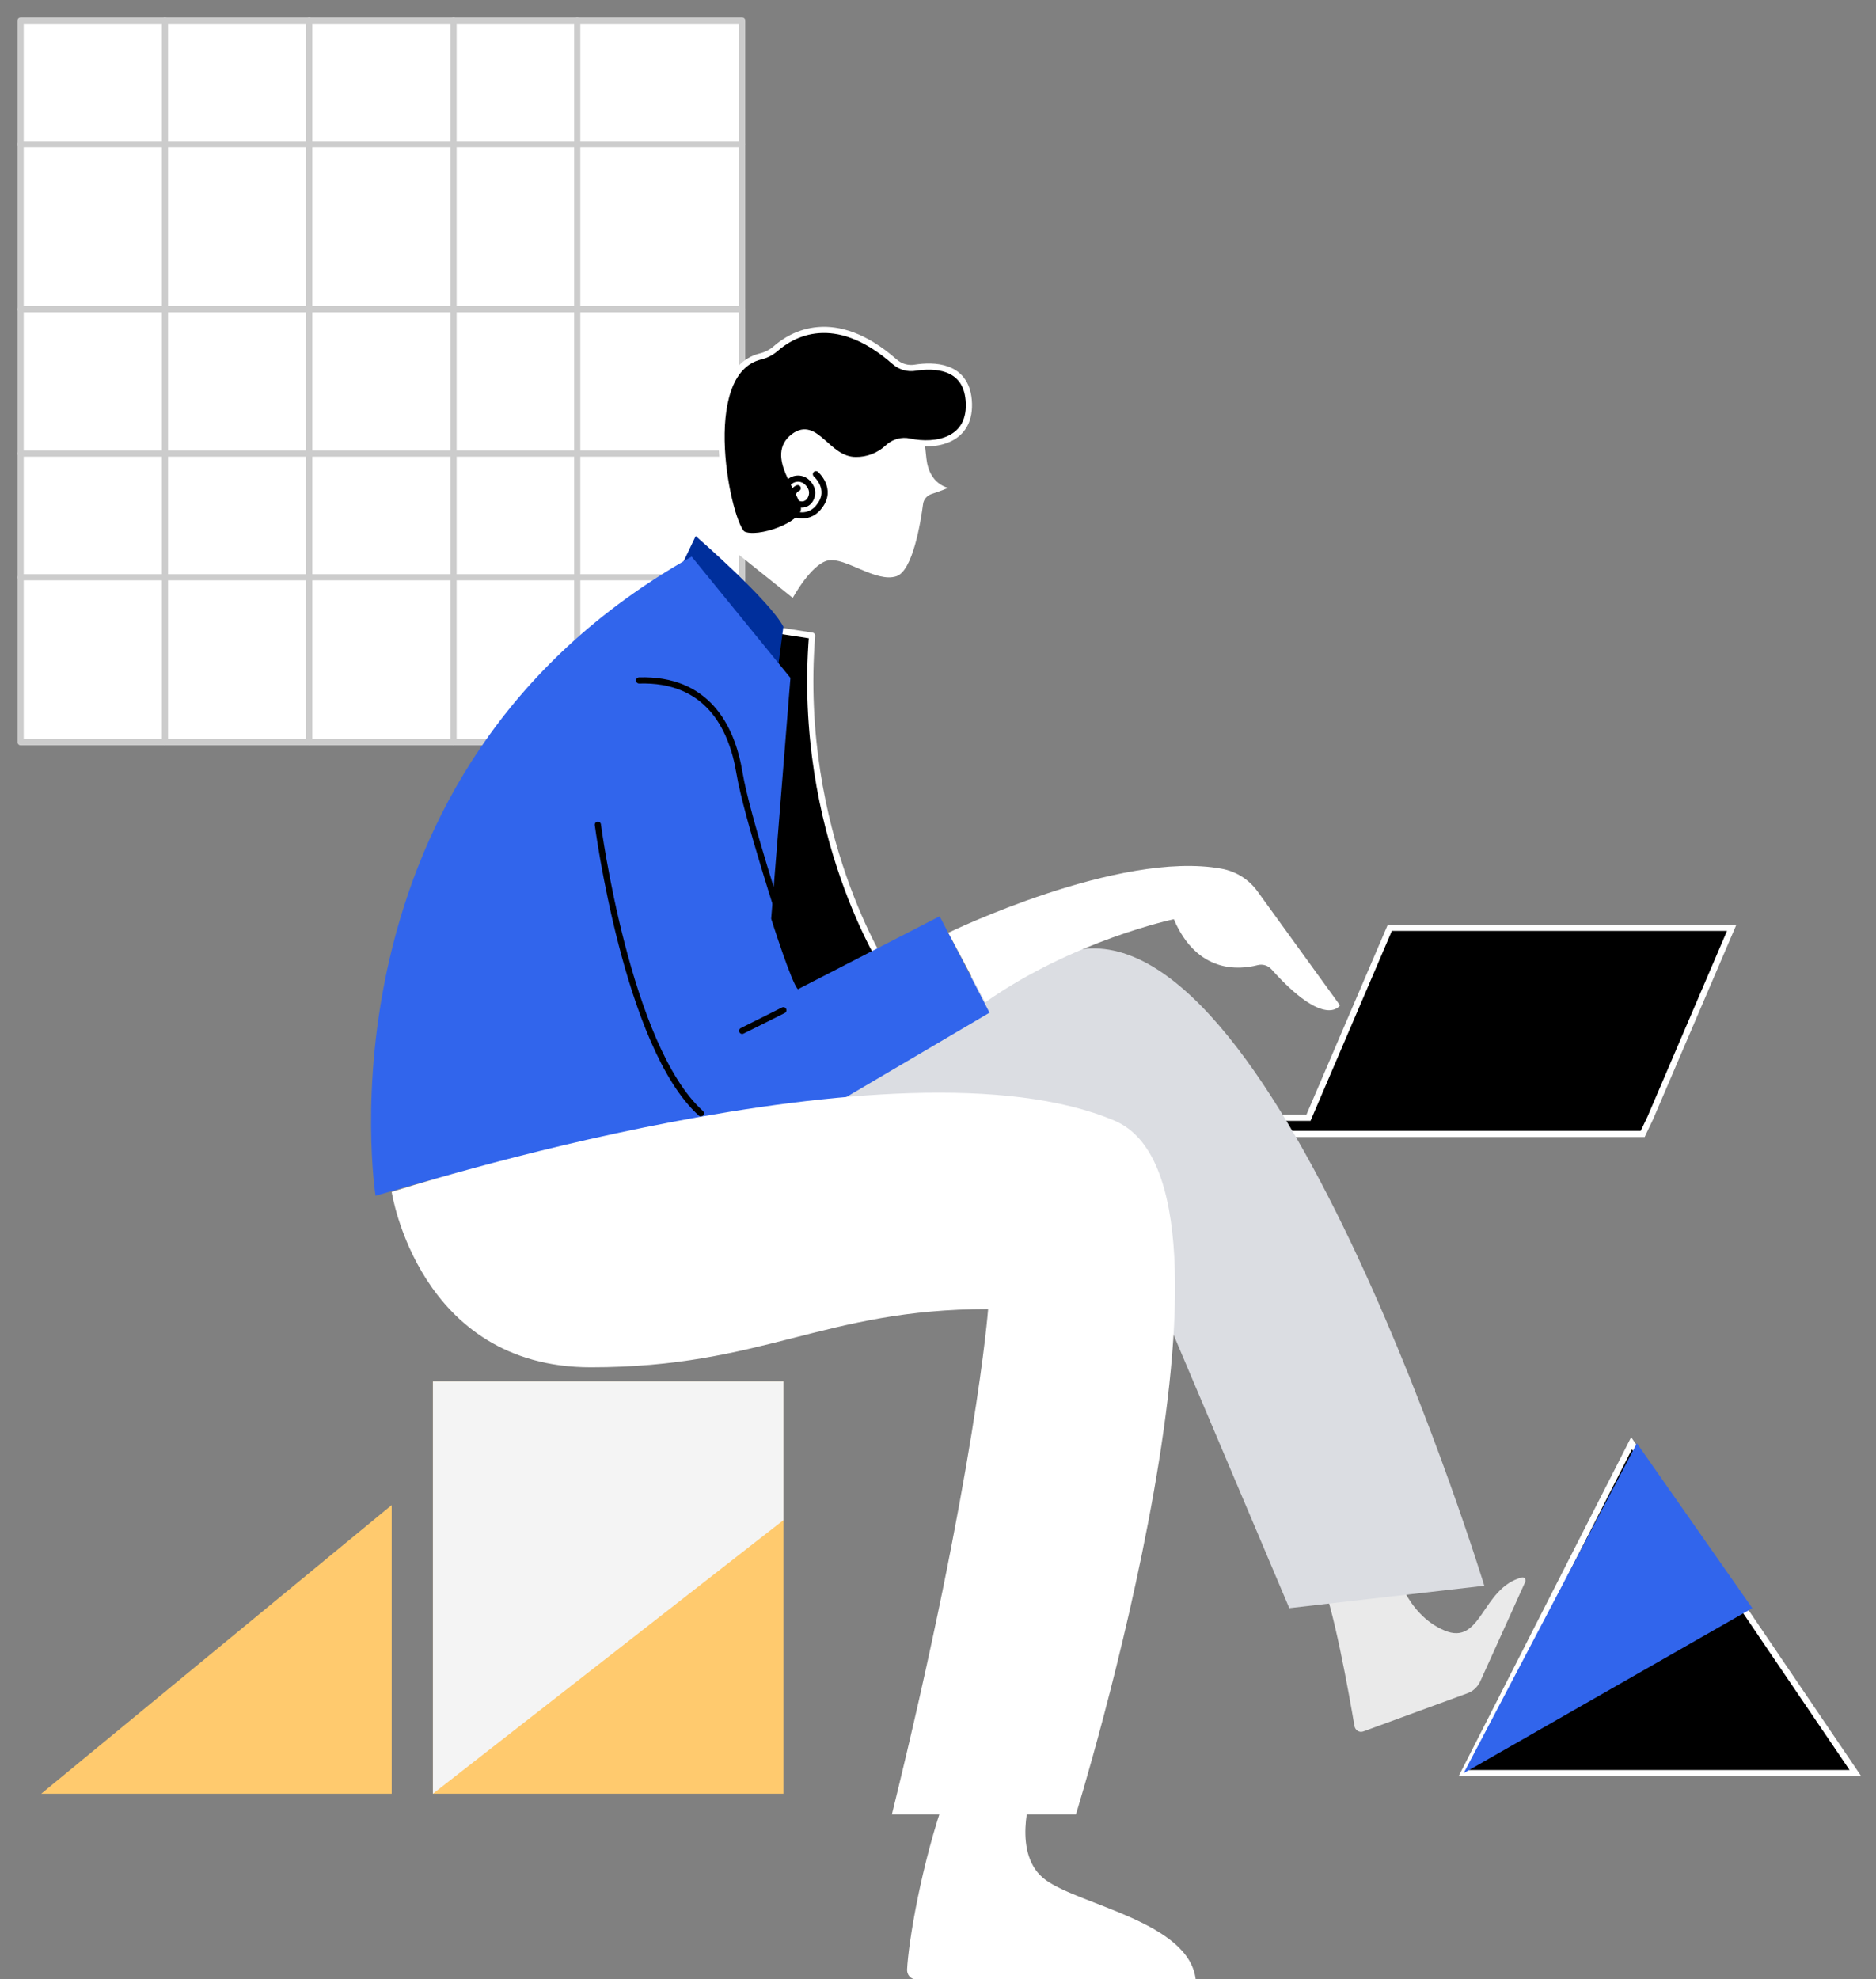 <?xml version="1.0" encoding="UTF-8"?>
<svg width="91px" height="96px" viewBox="0 0 91 96" version="1.1" xmlns="http://www.w3.org/2000/svg" xmlns:xlink="http://www.w3.org/1999/xlink">
    <rect x="0" y="0" width="91" height="96" fill="#808080" stroke="none"/>
    <!-- Generator: Sketch 52.3 (67297) - http://www.bohemiancoding.com/sketch -->
    <title>Group 8</title>
    <desc>Created with Sketch.</desc>
    <g id="页面-1" stroke="none" stroke-width="1" fill="none" fill-rule="evenodd">
        <g id="light-copy-2" transform="translate(-554, -1260)">
            <g id="Group-8" transform="translate(555, 1261)">
                <g id="Group-2">
                    <rect id="Rectangle" stroke="#CCCCCC" stroke-width="0.3" fill="#FFFFFF" stroke-linecap="round" stroke-linejoin="round" x="0" y="0" width="35" height="35"></rect>
                    <path d="M0,6 L35,6" id="Path" stroke="#CCCCCC" stroke-width="0.3" fill="#FFFFFF" stroke-linecap="round" stroke-linejoin="round"></path>
                    <path d="M0,14 L35,14" id="Path" stroke="#CCCCCC" stroke-width="0.3" fill="#FFFFFF" stroke-linecap="round" stroke-linejoin="round"></path>
                    <path d="M0,21 L35,21" id="Path" stroke="#CCCCCC" stroke-width="0.3" fill="#FFFFFF" stroke-linecap="round" stroke-linejoin="round"></path>
                    <path d="M0,27 L35,27" id="Path" stroke="#CCCCCC" stroke-width="0.3" fill="#FFFFFF" stroke-linecap="round" stroke-linejoin="round"></path>
                    <path d="M27,0 L27,35" id="Path" stroke="#CCCCCC" stroke-width="0.3" fill="#FFFFFF" stroke-linecap="round" stroke-linejoin="round"></path>
                    <path d="M21,0 L21,35" id="Path" stroke="#CCCCCC" stroke-width="0.3" fill="#FFFFFF" stroke-linecap="round" stroke-linejoin="round"></path>
                    <path d="M14,0 L14,35" id="Path" stroke="#CCCCCC" stroke-width="0.3" fill="#FFFFFF" stroke-linecap="round" stroke-linejoin="round"></path>
                    <path d="M7,0 L7,35" id="Path" stroke="#CCCCCC" stroke-width="0.3" fill="#FFFFFF" stroke-linecap="round" stroke-linejoin="round"></path>
                    <polygon id="Path" stroke="#FFFFFF" stroke-width="0.3" fill="#000000" points="66.417 44 62.471 53.215 58 53.215 58 54 78.682 54 79.056 53.215 83 44"></polygon>
                    <path d="M49.034,86 C49.034,86 48.02,88.979 49.748,90.202 C51.477,91.424 56.661,92.236 57,95 L43.419,95 C43.304,95.001 43.195,94.951 43.116,94.861 C43.037,94.772 42.995,94.652 43,94.528 C43.064,93.222 43.678,89.424 44.901,86 L49.034,86 Z" id="Path" fill="#FFFFFF"></path>
                    <path d="M66.666,75 C66.666,75 67.157,77.267 69.058,78.081 C70.876,78.857 70.861,76.023 72.82,75.511 C72.876,75.496 72.934,75.517 72.97,75.565 C73.005,75.614 73.01,75.68 72.982,75.734 L70.809,80.538 C70.684,80.816 70.459,81.028 70.185,81.127 L65.127,82.981 C65.038,83.014 64.939,83.004 64.857,82.952 C64.775,82.901 64.718,82.814 64.701,82.714 C64.464,81.313 63.643,76.645 63,75.442" id="Path" fill="#EAEAEA"></path>
                    <path d="M28,54.566 C28,54.566 42.489,46.323 51.433,45.043 C61.145,43.658 71,75.914 71,75.914 L61.541,77 L52.736,56.206 L28,54.566 Z" id="Path" fill="#DBDDE2"></path>
                    <path d="M53,58 L51,53" id="Path" stroke="#000000" stroke-width="0.3" stroke-linecap="round" stroke-linejoin="round"></path>
                    <path d="M43.683,18.788 C43.683,18.788 43.8,20.014 43.94,21.26 C44.08,22.505 45,22.661 45,22.661 C45,22.661 44.593,22.833 44.201,22.956 C43.971,23.029 43.807,23.217 43.777,23.441 C43.654,24.373 43.27,26.689 42.483,26.95 C41.497,27.279 39.992,26.01 39.169,26.184 C38.347,26.357 37.454,28 37.454,28 L34,25.236 L34.712,24.154 C34.897,23.877 35.009,23.563 35.037,23.238 C35.153,21.919 35.766,18.233 39.006,18.036 C42.943,17.803 43.683,18.788 43.683,18.788 Z" id="Path" fill="#FFFFFF"></path>
                    <path d="M42.4,16.55 C42.677,16.792 43.043,16.896 43.401,16.834 C44.265,16.7 45.84,16.695 45.989,18.403 C46.159,20.387 44.377,20.69 43.123,20.417 C42.747,20.332 42.355,20.44 42.071,20.707 C41.643,21.107 41.085,21.323 40.51,21.314 C39.118,21.314 38.593,19.349 37.498,20.178 C36.273,21.104 37.887,22.757 38,23.609 C38.114,24.461 35.736,25.27 35.044,24.914 C34.352,24.557 32.709,17.071 35.89,16.288 C36.16,16.223 36.412,16.094 36.625,15.91 C37.381,15.243 39.46,13.967 42.4,16.55 Z" id="Path" stroke="#FFFFFF" stroke-width="0.3" fill="#000000"></path>
                    <path d="M38.579,22 C38.579,22 39.394,22.712 38.755,23.544 C38.55,23.84 38.224,24.01 37.882,24 C37.284,23.974 36.84,23.355 37.055,22.752 C37.057,22.745 37.059,22.738 37.063,22.731 C37.125,22.514 37.277,22.34 37.474,22.26 C37.671,22.181 37.891,22.205 38.07,22.325 C38.274,22.471 38.515,22.797 38.327,23.185 C38.263,23.325 38.143,23.426 38.002,23.46 C37.86,23.493 37.712,23.455 37.6,23.357 C37.494,23.271 37.44,23.129 37.46,22.987 C37.48,22.846 37.57,22.727 37.694,22.679" id="Path" stroke="#000000" stroke-width="0.3" stroke-linecap="round" stroke-linejoin="round"></path>
                    <path d="M42,46.069 C42,46.069 37.64,39.418 38.391,29.832 L33,29 L34.319,50 L42,46.069 Z" id="Path" stroke="#FFFFFF" stroke-width="0.3" fill="#000000" stroke-linecap="round" stroke-linejoin="round"></path>
                    <path d="M32.747,25 C32.747,25 36.322,28.106 37,29.397 L36.524,33 L32,26.563 L32.747,25 Z" id="Path" fill="#002F9C"></path>
                    <path d="M37.342,31.88 L36.408,43.561 C36.408,43.561 37.415,46.738 37.705,46.979 L44.581,43.441 L47,48.118 L38.974,52.845 C38.974,52.845 30.995,52.893 17.217,57 C17.217,57 13.975,36.446 32.552,26 L37.342,31.88 Z" id="Path" fill="#3165EC"></path>
                    <path d="M37,48 L35,49" id="Path" stroke="#000000" stroke-width="0.3" stroke-linecap="round" stroke-linejoin="round"></path>
                    <path d="M30,32.003 C33.266,31.904 34.492,34.199 34.871,36.495 C35.208,38.537 37,44 37,44" id="Path" stroke="#000000" stroke-width="0.3" stroke-linecap="round" stroke-linejoin="round"></path>
                    <path d="M28,39 C28,39 29.41,49.771 33,53" id="Path" stroke="#000000" stroke-width="0.3" stroke-linecap="round" stroke-linejoin="round"></path>
                    <path d="M45,44.241 C45,44.241 53.283,40.221 58.254,41.135 C58.954,41.262 59.577,41.653 59.991,42.224 L64,47.762 C64,47.762 63.307,48.951 60.677,46.015 C60.508,45.825 60.243,45.746 59.995,45.813 C59.132,46.037 57.074,46.239 55.939,43.583 C55.939,43.583 51.059,44.612 46.791,47.615 L45,44.241 Z" id="Path" fill="#FFFFFF"></path>
                    <path d="M51.191,87 L42.264,87 C46.344,70.427 46.932,62.493 46.932,62.493 C38.937,62.493 36.025,65.317 27.661,65.317 C19.297,65.317 18,56.812 18,56.812 C18,56.812 42.6,48.91 53.067,53.358 C60.624,56.571 51.191,87 51.191,87 Z" id="Path" fill="#FFFFFF"></path>
                    <rect id="Rectangle" fill="#FFCA6E" x="20" y="66" width="17" height="20"></rect>
                    <polygon id="Path" fill="#F4F4F4" points="20 66 20 72.734 20 86 37 72.734 37 66"></polygon>
                    <polyline id="Path" fill="#FFCA6E" points="1 86 18 72 18 86 1 86"></polyline>
                    <polygon id="Path" stroke="#FFFFFF" stroke-width="0.3" fill="#000000" points="70 85 78.142 69 89 85"></polygon>
                    <polygon id="Path" fill="#3165EC" points="84 77.001 78.4 69 70 85"></polygon>
                </g>
            </g>
        </g>
    </g>
</svg>